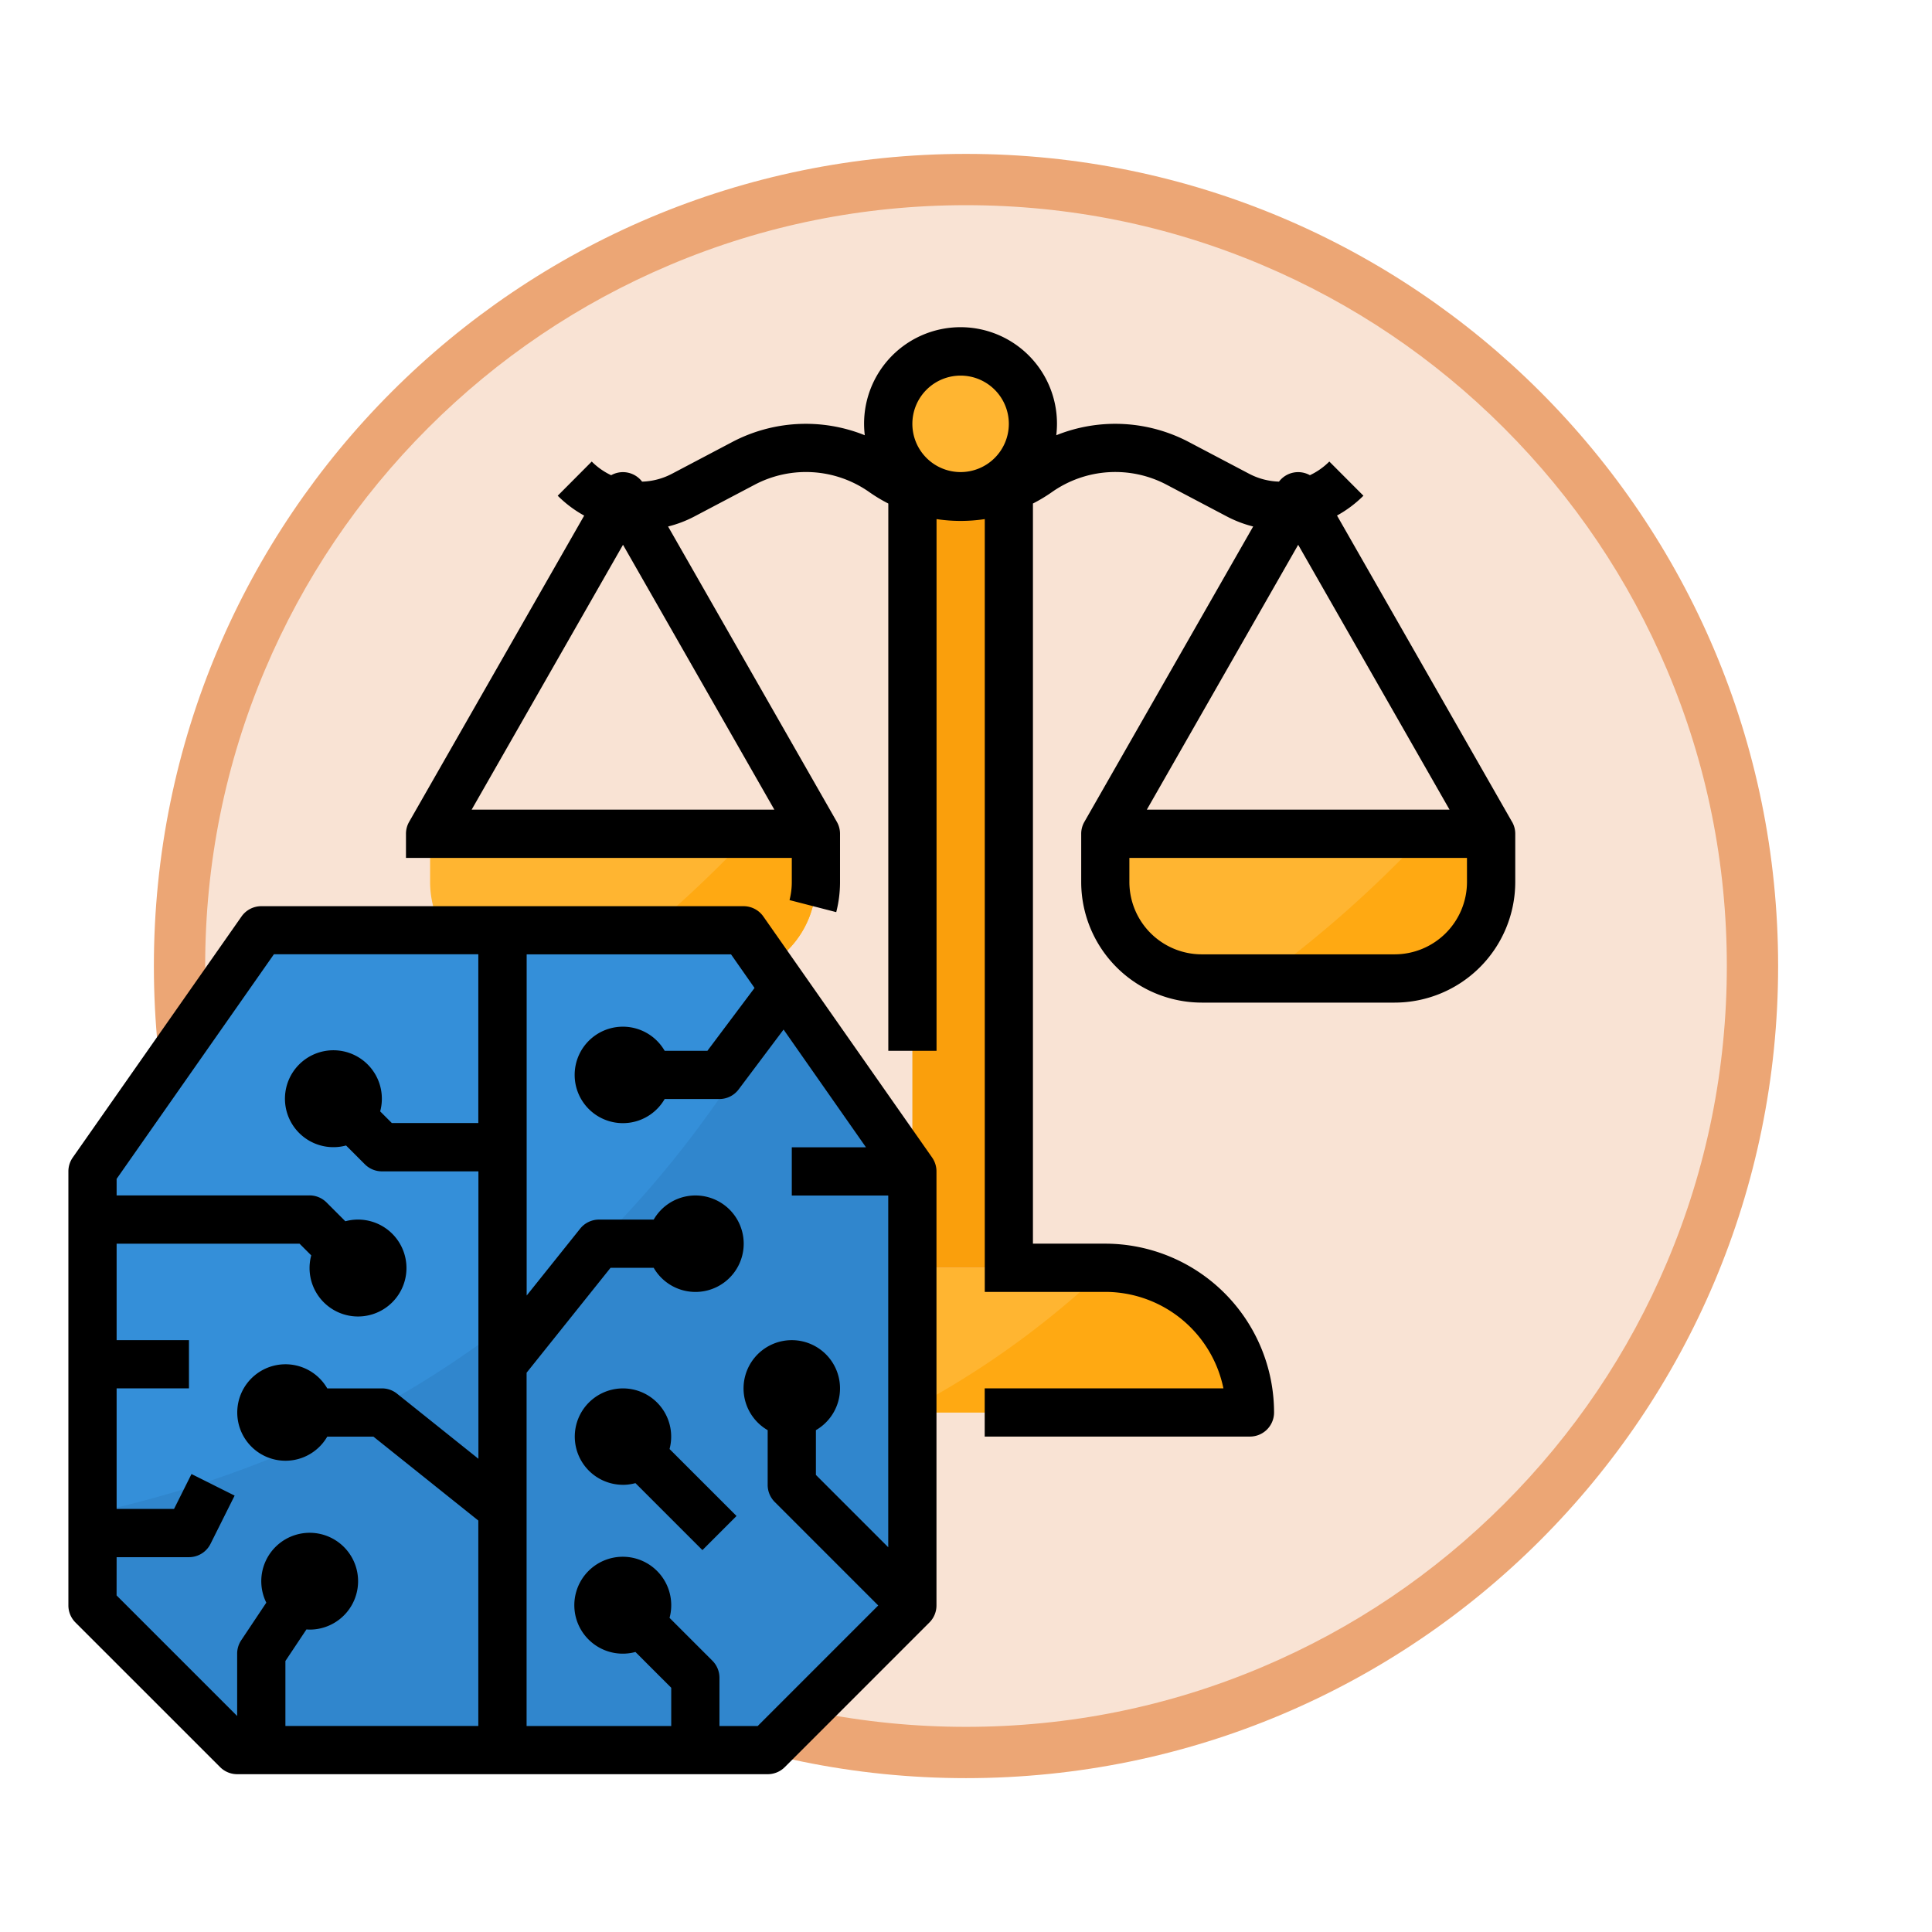 <svg xmlns="http://www.w3.org/2000/svg" xmlns:xlink="http://www.w3.org/1999/xlink" width="113" height="113" viewBox="0 0 113 113">
  <defs>
    <filter id="Path_982547" x="0" y="0" width="113" height="113" filterUnits="userSpaceOnUse">
      <feOffset dy="3" input="SourceAlpha"/>
      <feGaussianBlur stdDeviation="3" result="blur"/>
      <feFlood flood-opacity="0.161"/>
      <feComposite operator="in" in2="blur"/>
      <feComposite in="SourceGraphic"/>
    </filter>
  </defs>
  <g id="Group_1220659" data-name="Group 1220659" transform="translate(-1162.5 -5997.808)">
    <g id="Group_1220547" data-name="Group 1220547" transform="translate(0 25)">
      <g id="Group_1220254" data-name="Group 1220254" transform="translate(0 -1556)">
        <g id="Group_1208707" data-name="Group 1208707" transform="translate(-1.454 3213.429)">
          <g id="Group_1148635" data-name="Group 1148635" transform="translate(908.908 600.047)">
            <g id="Group_1148525" data-name="Group 1148525" transform="translate(264.046 3721.333)">
              <g transform="matrix(1, 0, 0, 1, -9, -6)" filter="url(#Path_982547)">
                <g id="Path_982547-2" data-name="Path 982547" transform="translate(9 6)" fill="#f9e3d4">
                  <path d="M 47.5 93.5 C 41.289 93.5 35.265 92.284 29.595 89.886 C 24.118 87.569 19.198 84.252 14.973 80.027 C 10.748 75.802 7.431 70.882 5.114 65.405 C 2.716 59.735 1.5 53.711 1.5 47.5 C 1.5 41.289 2.716 35.265 5.114 29.595 C 7.431 24.118 10.748 19.198 14.973 14.973 C 19.198 10.748 24.118 7.431 29.595 5.114 C 35.265 2.716 41.289 1.5 47.5 1.5 C 53.711 1.5 59.735 2.716 65.405 5.114 C 70.882 7.431 75.802 10.748 80.027 14.973 C 84.252 19.198 87.569 24.118 89.886 29.595 C 92.284 35.265 93.5 41.289 93.5 47.5 C 93.5 53.711 92.284 59.735 89.886 65.405 C 87.569 70.882 84.252 75.802 80.027 80.027 C 75.802 84.252 70.882 87.569 65.405 89.886 C 59.735 92.284 53.711 93.5 47.5 93.5 Z" stroke="none"/>
                  <path d="M 47.5 3 C 41.491 3 35.664 4.176 30.18 6.496 C 24.881 8.737 20.122 11.946 16.034 16.034 C 11.946 20.122 8.737 24.881 6.496 30.18 C 4.176 35.664 3 41.491 3 47.5 C 3 53.509 4.176 59.336 6.496 64.82 C 8.737 70.119 11.946 74.878 16.034 78.966 C 20.122 83.054 24.881 86.263 30.18 88.504 C 35.664 90.824 41.491 92 47.5 92 C 53.509 92 59.336 90.824 64.82 88.504 C 70.119 86.263 74.878 83.054 78.966 78.966 C 83.054 74.878 86.263 70.119 88.504 64.82 C 90.824 59.336 92 53.509 92 47.5 C 92 41.491 90.824 35.664 88.504 30.18 C 86.263 24.881 83.054 20.122 78.966 16.034 C 74.878 11.946 70.119 8.737 64.82 6.496 C 59.336 4.176 53.509 3 47.5 3 M 47.5 0 C 73.734 0 95 21.266 95 47.5 C 95 73.734 73.734 95 47.5 95 C 21.266 95 0 73.734 0 47.5 C 0 21.266 21.266 0 47.5 0 Z" stroke="none" fill="#eca675"/>
                </g>
              </g>
            </g>
          </g>
        </g>
      </g>
      <g id="Filled_outline" data-name="Filled outline" transform="translate(1150.5 5976.002)">
        <path id="Path_1169823" data-name="Path 1169823" d="M360,184h22.566v2.821a5.641,5.641,0,0,1-5.641,5.641H365.641A5.641,5.641,0,0,1,360,186.821Z" transform="translate(-283.354 -138.428)" fill="#ffb531"/>
        <path id="Path_1169824" data-name="Path 1169824" d="M158.566,184v2.821a5.641,5.641,0,0,1-5.641,5.641H141.641A5.641,5.641,0,0,1,136,186.821V184Z" transform="translate(-98.844 -138.428)" fill="#ffb531"/>
        <path id="Path_1169825" data-name="Path 1169825" d="M249.849,336.462H216A8.462,8.462,0,0,1,224.462,328h16.924c.021,0,.042,0,.063,0A8.461,8.461,0,0,1,249.849,336.462Z" transform="translate(-164.741 -257.041)" fill="#ffb531"/>
        <path id="Path_1169826" data-name="Path 1169826" d="M201.571,184v2.821a5.641,5.641,0,0,1-5.641,5.641h-7.72A67.126,67.126,0,0,0,197.739,184Z" transform="translate(-141.85 -138.428)" fill="#ffa912"/>
        <path id="Path_1169827" data-name="Path 1169827" d="M425.572,184v2.821a5.642,5.642,0,0,1-5.642,5.641h-7.72A67.126,67.126,0,0,0,421.739,184Z" transform="translate(-326.36 -138.428)" fill="#ffa912"/>
        <path id="Path_1169828" data-name="Path 1169828" d="M313.447,336.47H293.21a51.351,51.351,0,0,0,11.838-8.46A8.461,8.461,0,0,1,313.447,336.47Z" transform="translate(-228.339 -257.049)" fill="#ffa912"/>
        <rect id="Rectangle_421022" data-name="Rectangle 421022" width="5.641" height="46.542" transform="translate(65.363 24.417)" fill="#fa9f0c"/>
        <circle id="Ellipse_14502" data-name="Ellipse 14502" cx="4.231" cy="4.231" r="4.231" transform="translate(63.953 17.365)" fill="#ffb531"/>
        <path id="Path_1169829" data-name="Path 1169829" d="M71.953,230.1V255.49l-8.462,8.462H32.462L24,255.49V230.1L33.873,216H62.08l1.532,2.188.938,1.342.763,1.091,5.652,8.073Z" transform="translate(-6.59 -164.786)" fill="#348fd9"/>
        <path id="Path_1169830" data-name="Path 1169830" d="M71.953,246.594v25.387l-8.462,8.462H32.462L24,271.981v-5.4c15.578-3.4,30.633-12.339,40.55-30.563l.763,1.091,5.652,8.073Z" transform="translate(-6.59 -181.277)" fill="#3086cd"/>
        <path id="Path_1169831" data-name="Path 1169831" d="M192.691,44.873,182.455,26.959A6.875,6.875,0,0,0,184,25.8l-1.995-2a4.017,4.017,0,0,1-1.136.8,1.407,1.407,0,0,0-1.808.375,4.009,4.009,0,0,1-1.75-.461l-3.5-1.843a9.234,9.234,0,0,0-7.776-.408,5.641,5.641,0,1,0-11.2,0,9.235,9.235,0,0,0-7.776.408l-3.5,1.844a4.007,4.007,0,0,1-1.749.461,1.407,1.407,0,0,0-1.809-.375,4.017,4.017,0,0,1-1.136-.8L136.875,25.8a6.883,6.883,0,0,0,1.548,1.163L128.186,44.873h0a1.4,1.4,0,0,0-.186.7v1.41h22.566v1.41a4.249,4.249,0,0,1-.133,1.058l2.732.705a7.068,7.068,0,0,0,.222-1.763V45.572a1.4,1.4,0,0,0-.187-.7h0L143.33,27.6a6.888,6.888,0,0,0,1.55-.592l3.5-1.844a6.43,6.43,0,0,1,6.726.429,9.218,9.218,0,0,0,1.105.664v32.01h2.821v-31.1a9.351,9.351,0,0,0,2.821,0v45.2H168.9a7.064,7.064,0,0,1,6.911,5.641H161.849v2.821h15.514a1.41,1.41,0,0,0,1.41-1.41,9.884,9.884,0,0,0-9.873-9.873H164.67V26.256a9.218,9.218,0,0,0,1.105-.664,6.431,6.431,0,0,1,6.726-.429l3.5,1.844a6.889,6.889,0,0,0,1.55.593l-9.871,17.274h0a1.4,1.4,0,0,0-.187.7v2.821a7.06,7.06,0,0,0,7.052,7.052h11.283a7.06,7.06,0,0,0,7.052-7.052V45.572a1.4,1.4,0,0,0-.187-.7Zm-43.145-.711H131.841l8.853-15.492Zm10.893-19.745a2.821,2.821,0,1,1,2.821-2.821,2.821,2.821,0,0,1-2.821,2.821Zm19.745,4.253,8.853,15.492H171.331Zm9.873,19.723a4.236,4.236,0,0,1-4.231,4.231H174.542a4.236,4.236,0,0,1-4.231-4.231v-1.41h19.745Z" transform="translate(-92.255)"/>
        <path id="Path_1169832" data-name="Path 1169832" d="M24.875,258.36a1.41,1.41,0,0,0,1,.413H56.9a1.41,1.41,0,0,0,1-.413L66.36,249.9a1.41,1.41,0,0,0,.413-1V223.514a1.41,1.41,0,0,0-.255-.809l-9.873-14.1a1.41,1.41,0,0,0-1.155-.6H27.283a1.41,1.41,0,0,0-1.155.6l-9.873,14.1a1.41,1.41,0,0,0-.255.809V248.9a1.41,1.41,0,0,0,.413,1ZM42.8,235.292l4.909-6.136h2.525a2.821,2.821,0,1,0,0-2.821h-3.2a1.41,1.41,0,0,0-1.1.529l-3.13,3.913V210.821H54.756l1.375,1.966-2.756,3.676h-2.5a2.821,2.821,0,1,0,0,2.821h3.2a1.41,1.41,0,0,0,1.128-.564l2.627-3.5,4.819,6.886H58.311v2.821h5.641V245.5l-4.231-4.231v-2.618a2.821,2.821,0,1,0-2.821,0v3.2a1.41,1.41,0,0,0,.413,1l6.054,6.054-7.052,7.052H54.08v-2.821a1.41,1.41,0,0,0-.413-1l-2.506-2.506a2.834,2.834,0,1,0-1.995,1.995l2.093,2.093v2.237H42.8ZM18.821,246.08h4.231a1.41,1.41,0,0,0,1.261-.78l1.41-2.821L23.2,241.218l-1.021,2.041H18.821v-7.052h4.231v-2.821H18.821v-5.641h10.7l.683.683a2.834,2.834,0,1,0,1.995-1.995l-1.1-1.1a1.41,1.41,0,0,0-1-.413H18.821v-.966l9.2-13.138H39.976v9.873H34.919l-.683-.683a2.834,2.834,0,1,0-1.995,1.995l1.1,1.1a1.41,1.41,0,0,0,1,.413h5.641v16.811l-4.76-3.808a1.41,1.41,0,0,0-.881-.309h-3.2a2.821,2.821,0,1,0,0,2.821H33.84l6.136,4.909v12.015H28.693v-3.8l1.23-1.846c.06,0,.12.009.18.009a2.831,2.831,0,1,0-2.527-1.575l-1.468,2.2a1.41,1.41,0,0,0-.237.781v3.647l-7.052-7.052Z" transform="translate(0 -158.197)"/>
        <path id="Path_1169833" data-name="Path 1169833" d="M186.82,373.658a2.806,2.806,0,0,0,.728-.1l3.917,3.917,1.995-1.995-3.917-3.917a2.819,2.819,0,1,0-2.722,2.093Z" transform="translate(-138.382 -290.006)"/>
      </g>
    </g>
  </g>
</svg>
